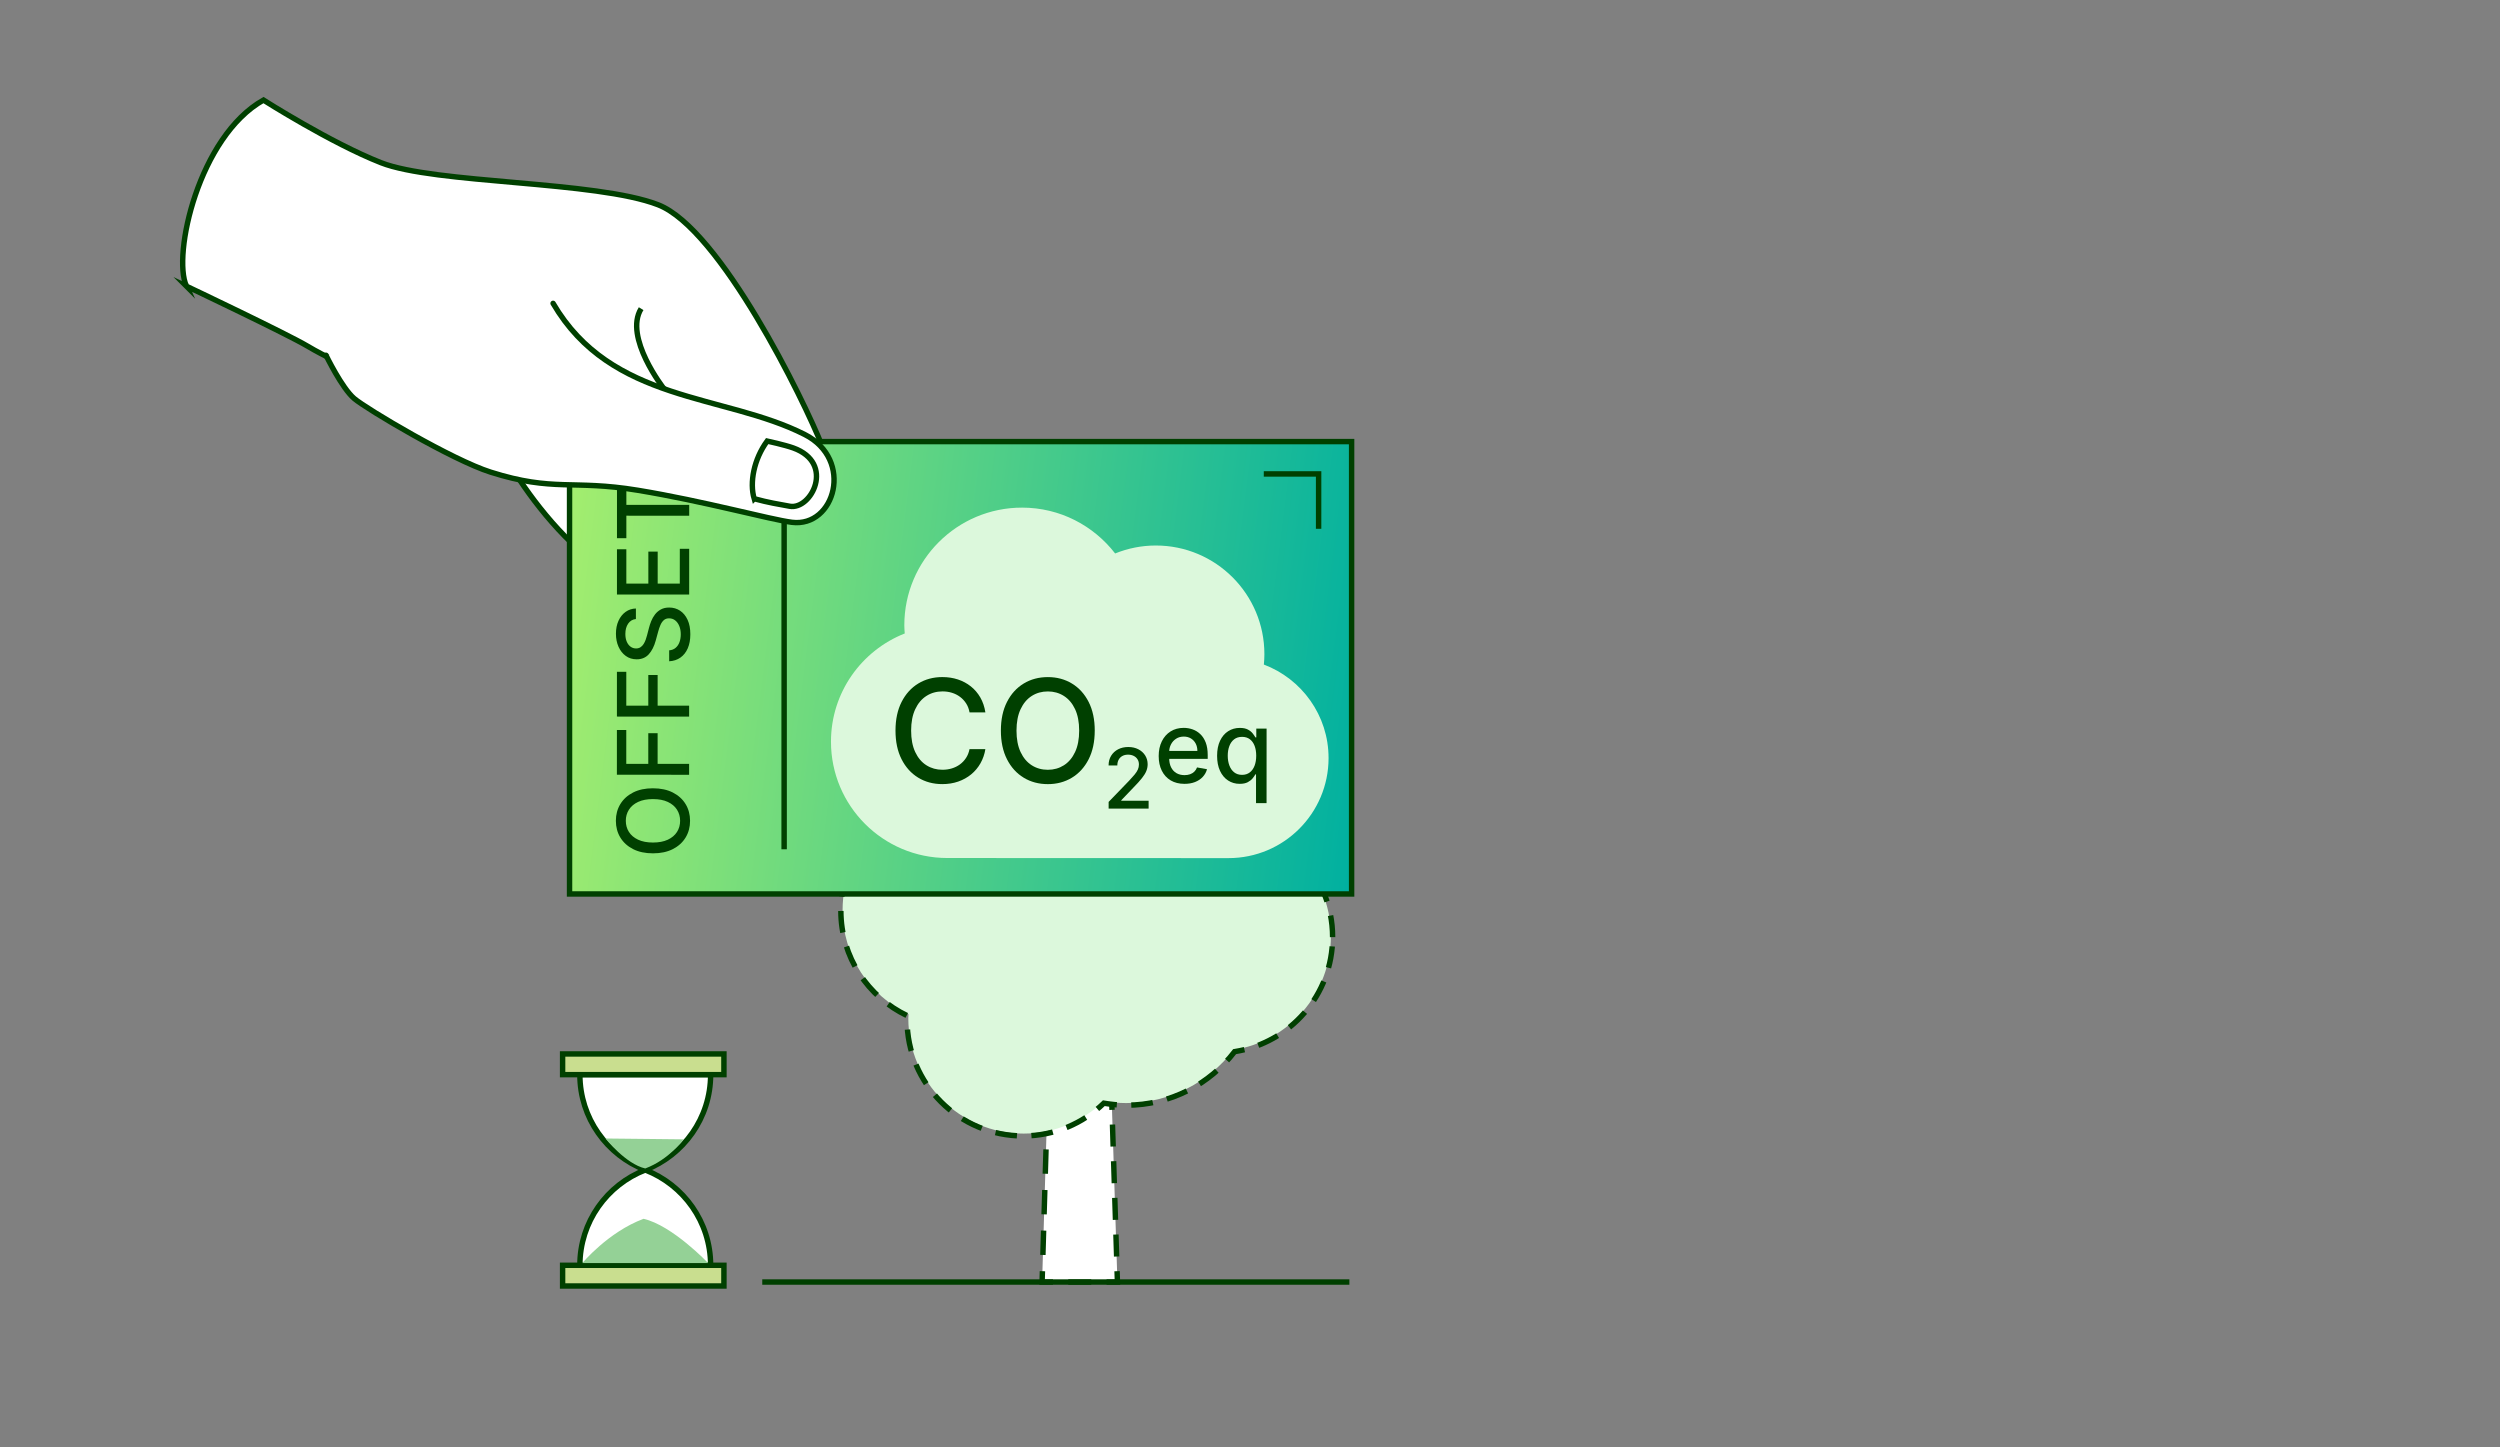 <?xml version="1.0" encoding="UTF-8"?>
<svg id="Layer_1" data-name="Layer 1" xmlns="http://www.w3.org/2000/svg" xmlns:xlink="http://www.w3.org/1999/xlink" viewBox="0 0 345.51 200">
  <rect x="0" y="0" width="345.51" height="200" fill="#808080" stroke="none"/>
  <defs>
    <style>
      .cls-1 {
        stroke-dasharray: 0 0 3.042 2.028;
      }

      .cls-1, .cls-2, .cls-3, .cls-4, .cls-5, .cls-6, .cls-7, .cls-8, .cls-9, .cls-10, .cls-11 {
        stroke: #004000;
        stroke-miterlimit: 10;
        stroke-width: .75px;
      }

      .cls-1, .cls-2, .cls-3, .cls-6, .cls-8, .cls-11 {
        fill: none;
      }

      .cls-2 {
        stroke-dasharray: 0 0 3.176 2.117;
      }

      .cls-4 {
        fill: url(#New_Gradient_Swatch_1);
      }

      .cls-5, .cls-7, .cls-12 {
        fill: #fff;
      }

      .cls-5, .cls-8 {
        stroke-linecap: round;
      }

      .cls-6 {
        stroke-dasharray: 0 0 3 2;
      }

      .cls-13 {
        fill: #94d196;
      }

      .cls-13, .cls-14, .cls-12, .cls-15 {
        stroke-width: 0px;
      }

      .cls-14 {
        fill: #dcf8dc;
      }

      .cls-15 {
        fill: #004000;
      }

      .cls-9 {
        fill: #c9de8f;
      }

      .cls-10 {
        fill: #f2f4f7;
      }

      .cls-11 {
        stroke-dasharray: 0 0 3.368 2.245;
      }
    </style>
    <linearGradient id="New_Gradient_Swatch_1" data-name="New Gradient Swatch 1" x1="152.769" y1="261.005" x2="267.811" y2="261.005" gradientTransform="translate(-43.214 -192.982) rotate(7.19)" gradientUnits="userSpaceOnUse">
      <stop offset="0" stop-color="#a4ee6e"/>
      <stop offset=".999" stop-color="#00b0a0"/>
    </linearGradient>
  </defs>
  <g>
    <polyline class="cls-12" points="153.637 151.888 154.433 177.182 144.023 177.182 144.674 155.107"/>
    <g>
      <line class="cls-3" x1="153.637" y1="151.888" x2="153.684" y2="153.388"/>
      <line class="cls-1" x1="153.748" y1="155.414" x2="154.354" y2="174.669"/>
      <polyline class="cls-3" points="154.386 175.683 154.433 177.182 152.933 177.182"/>
      <line class="cls-2" x1="150.816" y1="177.182" x2="146.581" y2="177.182"/>
      <polyline class="cls-3" points="145.523 177.182 144.023 177.182 144.067 175.683"/>
      <line class="cls-11" x1="144.133" y1="173.438" x2="144.597" y2="157.729"/>
      <line class="cls-3" x1="144.63" y1="156.607" x2="144.674" y2="155.107"/>
    </g>
  </g>
  <path class="cls-14" d="M183.937,129.38c0-8.799-7.133-15.932-15.932-15.932-2.878,0-5.571.774-7.902,2.11-1.432-.351-2.921-.557-4.462-.557-3.504,0-6.771.98-9.575,2.655-2.778-4.668-7.859-7.805-13.686-7.805-8.799,0-15.932,7.133-15.932,15.932,0,6.356,3.731,11.826,9.114,14.383-.007.19-.029.377-.029.569,0,8.799,7.133,15.932,15.932,15.932,4.308,0,8.209-1.717,11.077-4.495,1.01.169,2.041.277,3.099.277,6.058,0,11.427-2.889,14.85-7.351,7.615-1.196,13.446-7.768,13.446-15.719Z"/>
  <path class="cls-6" d="M184.171,129.515c0-8.86-7.183-16.043-16.043-16.043-2.898,0-5.61.78-7.957,2.124-1.442-.353-2.942-.561-4.493-.561-3.528,0-6.818.987-9.642,2.673-2.798-4.7-7.914-7.859-13.781-7.859-8.86,0-16.043,7.183-16.043,16.043,0,6.4,3.757,11.908,9.177,14.483-.007.192-.029.38-.029.573,0,8.86,7.183,16.043,16.043,16.043,4.338,0,8.266-1.729,11.154-4.526,1.017.17,2.055.279,3.121.279,6.1,0,11.507-2.909,14.953-7.402,7.668-1.205,13.539-7.822,13.539-15.828Z"/>
  <g id="ruka">
    <path class="cls-5" d="M25.765,39.553s13.904,6.599,16.755,8.296c9.913,5.898,24.823,8.29,26.186,12.743,1.363,4.453,15.197,25.246,25.224,19.03,10.027-6.216,22.239-11.552,19.716-17.931-2.523-6.379-14.109-30.068-22.693-33.391-8.584-3.324-30.838-2.876-38.307-5.817-6.915-2.723-16.235-8.653-16.235-8.653-8.929,5.021-12.62,21.397-10.645,25.724Z"/>
    <path class="cls-3" d="M88.608,42.659c-2.44,3.942,3.152,11.068,3.152,11.068"/>
  </g>
  <g id="offset">
    <rect id="offset-bg" class="cls-4" x="78.713" y="61.03" width="108.085" height="62.52"/>
    <path class="cls-14" d="M174.671,91.844c.045-.474.073-.953.073-1.439.003-8.288-6.713-15.01-15.001-15.013-1.991-.001-3.888.395-5.627,1.099-2.974-3.846-7.621-6.334-12.859-6.336-8.986-.003-16.273,7.278-16.276,16.264-0.0.381.031.755.057,1.13-5.963,2.35-10.19,8.148-10.193,14.946-.003,8.88,7.193,16.082,16.074,16.086l38.861.014c7.637.003,13.83-6.186,13.833-13.823.002-5.916-3.718-10.951-8.942-12.928Z"/>
    <g>
      <path class="cls-15" d="M136.187,98.453l-2.193-0c-.084-.469-.241-.882-.471-1.238-.23-.356-.511-.659-.843-.907-.333-.249-.705-.437-1.115-.563-.41-.127-.845-.19-1.304-.19-.83-0-1.571.208-2.225.625-.654.417-1.17,1.028-1.547,1.834-.378.807-.567,1.791-.568,2.953-0,1.172.188,2.162.565,2.968.376.806.894,1.417,1.55,1.829.656.413,1.394.619,2.214.62.455,0,.887-.062,1.297-.186.41-.124.782-.308,1.115-.552s.615-.542.847-.896c.232-.354.393-.76.482-1.219l2.193.007c-.117.708-.344,1.358-.679,1.951-.336.593-.765,1.104-1.287,1.533-.523.428-1.12.76-1.79.994-.67.234-1.402.351-2.194.351-1.247-0-2.358-.297-3.333-.891-.974-.594-1.742-1.443-2.302-2.55s-.839-2.426-.838-3.959c0-1.537.282-2.858.845-3.962.563-1.104,1.332-1.952,2.307-2.544.975-.592,2.084-.888,3.326-.888.764,0,1.478.109,2.141.327.663.219,1.259.538,1.789.958.529.419.967.931,1.314,1.533.347.602.581,1.29.702,2.063Z"/>
      <path class="cls-15" d="M151.297,100.976c-0,1.538-.282,2.858-.845,3.962-.563,1.104-1.333,1.952-2.311,2.544-.977.593-2.087.889-3.329.888-1.247-0-2.359-.297-3.336-.891-.977-.593-1.747-1.443-2.309-2.549-.562-1.107-.843-2.426-.842-3.959 0-1.537.282-2.858.845-3.961.563-1.104,1.333-1.952,2.311-2.545.978-.592,2.09-.888,3.337-.888,1.242 0,2.352.297,3.329.89.978.594,1.747,1.442,2.309,2.546.562,1.104.843,2.425.842,3.962ZM149.145,100.975c0-1.171-.188-2.16-.564-2.963-.377-.804-.893-1.414-1.546-1.829-.654-.416-1.394-.623-2.218-.624-.83-0-1.57.207-2.222.622-.651.415-1.167,1.023-1.543,1.828-.378.804-.567,1.792-.568,2.963-0,1.172.188,2.16.565,2.964.376.804.891,1.414,1.542,1.829.651.416,1.392.623,2.222.623.825 0,1.564-.207,2.219-.621.654-.415,1.169-1.023,1.547-1.828.378-.804.566-1.792.567-2.964Z"/>
      <path class="cls-15" d="M153.217,111.745l0-.918,2.842-2.941c.303-.32.554-.601.752-.842.198-.242.347-.472.445-.691.099-.218.148-.451.148-.696,0-.279-.065-.52-.197-.724-.131-.204-.31-.361-.536-.471-.227-.111-.482-.166-.767-.167-.301,0-.563.061-.787.184s-.397.297-.517.521-.18.486-.18.787l-1.209-0c0-.511.118-.958.353-1.34.235-.382.558-.68.967-.892.41-.211.876-.317,1.398-.317.527 0.0.992.105,1.396.314.403.209.718.493.945.853.226.359.34.765.34,1.216-0.0.312-.059.616-.175.914s-.318.629-.605.994c-.287.365-.686.807-1.197,1.326l-1.669,1.746v.062l3.78.001-0,1.086-5.526-.002Z"/>
      <path class="cls-15" d="M163.697,108.331c-.738,0-1.372-.159-1.903-.476s-.94-.764-1.228-1.341-.431-1.253-.43-2.03c0-.767.144-1.443.432-2.028.288-.585.691-1.041,1.209-1.369.518-.328,1.125-.492,1.821-.492.422 0.0.832.07,1.228.21.396.14.752.359,1.067.659.315.299.563.687.746,1.163.182.476.272,1.054.272,1.732l-0.0.517-5.952-.002 0-1.092,4.523.002c0-.384-.078-.724-.233-1.021-.156-.298-.375-.533-.656-.705-.281-.172-.61-.259-.987-.259-.409,0-.766.1-1.07.3-.304.2-.538.459-.702.78-.164.32-.247.667-.247,1.041l-0.0.853c0,.5.088.926.265,1.277.177.351.425.618.743.802.318.184.69.275,1.116.275.276 0.0.528-.04.755-.119.228-.08.424-.199.59-.358.166-.159.292-.355.38-.589l1.379.25c-.11.406-.308.761-.593,1.064-.284.304-.64.54-1.067.707s-.914.25-1.46.25Z"/>
      <path class="cls-15" d="M173.587,110.992l.001-3.973h-.088c-.088.159-.214.341-.378.546s-.389.383-.675.536c-.286.153-.657.229-1.111.229-.604,0-1.143-.155-1.616-.466-.473-.31-.843-.754-1.111-1.331s-.401-1.27-.401-2.079c0-.809.136-1.501.407-2.077.272-.575.645-1.015,1.119-1.32.475-.305,1.013-.458,1.614-.458.464 0.0.839.078,1.123.232s.505.334.663.539.28.385.368.541h.122l0-1.214,1.423 0-.004,10.295-1.458-0ZM171.658,107.087c.419,0,.774-.111,1.065-.334.291-.222.512-.532.663-.928s.227-.858.228-1.384c0-.52-.075-.975-.224-1.365-.149-.39-.369-.694-.658-.912-.289-.218-.646-.327-1.072-.327-.439-0-.805.113-1.098.341-.292.227-.513.538-.66.931-.148.393-.222.837-.222,1.331-0.0.5.074.951.224,1.35.149.4.371.716.665.949.294.232.657.349,1.09.349Z"/>
    </g>
    <g>
      <path class="cls-15" d="M90.244,108.945c1.065 0,1.981.196,2.746.585.765.391,1.353.924,1.763,1.602.411.677.616,1.446.616,2.307-0.0.864-.206,1.635-.617,2.312-.412.677-1,1.21-1.767,1.6s-1.682.584-2.744.583c-1.065-0-1.981-.195-2.746-.585-.765-.391-1.353-.924-1.763-1.602-.411-.678-.616-1.448-.616-2.312,0-.861.206-1.63.617-2.307.412-.677 1-1.211,1.765-1.601.765-.389,1.681-.584,2.746-.583ZM90.244,110.437c-.812-0-1.497.13-2.054.392s-.98.618-1.268,1.072c-.288.453-.432.965-.432,1.537-0.0.575.143,1.088.431,1.541.287.451.709.808,1.267,1.07s1.241.393,2.053.393,1.497-.13,2.054-.392.979-.618,1.268-1.069c.288-.452.431-.965.432-1.54,0-.572-.143-1.084-.431-1.537-.288-.454-.709-.811-1.267-1.073s-1.242-.393-2.054-.393Z"/>
      <path class="cls-15" d="M95.235,107.077l-9.979-.004.002-6.188,1.296 0-.001,4.683,3.041.001.001-4.239,1.291 0-.001,4.239,4.352.001-0,1.506Z"/>
      <path class="cls-15" d="M95.238,99.036l-9.979-.004.002-6.188,1.296 0-.002,4.683,3.041.001.001-4.239,1.291 0-.001,4.239,4.352.001-0,1.506Z"/>
      <path class="cls-15" d="M87.885,85.55c-.461.052-.819.267-1.075.643-.255.377-.383.851-.383,1.423-0.0.409.063.763.192,1.062.128.299.303.531.526.695.223.164.475.246.758.246.237,0,.442-.055.614-.167.172-.112.316-.26.431-.443.116-.184.212-.381.288-.592.077-.211.139-.414.188-.609l.254-.974c.078-.318.184-.645.317-.979s.309-.645.527-.931c.218-.286.487-.517.809-.694.322-.177.707-.266,1.155-.265.565,0,1.067.146,1.505.437.438.291.784.712,1.038,1.263s.379,1.216.379,1.996c0,.747-.119,1.394-.356,1.939-.237.546-.575.973-1.012,1.281s-.956.479-1.557.511l0-1.511c.36-.029.66-.147.899-.353s.416-.471.532-.794c.115-.323.173-.678.173-1.064 0-.426-.067-.805-.202-1.138-.134-.333-.323-.595-.565-.787-.242-.192-.525-.288-.85-.288-.296,0-.538.083-.726.25-.188.167-.344.393-.468.677-.124.284-.232.605-.327.962l-.322,1.179c-.218.799-.538,1.432-.961,1.898-.422.466-.981.699-1.676.698-.575,0-1.077-.156-1.505-.468-.429-.312-.762-.734-1.001-1.268-.238-.533-.358-1.133-.357-1.803,0-.676.119-1.272.356-1.791.237-.518.563-.926.978-1.225.414-.299.889-.455,1.425-.468l-0,1.452Z"/>
      <path class="cls-15" d="M95.244,82.167l-9.979-.004.002-6.257,1.296 0-.001,4.751,3.041.001.001-4.425,1.291 0-.001,4.425,3.055.001.002-4.81,1.296 0-.002,6.315Z"/>
      <path class="cls-15" d="M86.564,74.381l-1.296-0.0.003-7.724,1.296 0-.001,3.114,8.684.003-0,1.501-8.684-.003-.001,3.109Z"/>
    </g>
    <polyline class="cls-3" points="174.66 65.498 182.239 65.501 182.237 73.081"/>
    <line class="cls-3" x1="108.37" y1="66.667" x2="108.37" y2="117.374"/>
  </g>
  <g id="palec">
    <path class="cls-5" d="M45.057,49.1s2.19,4.529,3.894,5.977,13.578,8.506,18.863,10.178c8.761,2.771,11.249,1.004,20.33,2.501,9.248,1.525,18.307,4.051,21.305,4.429,5.942.749,8.616-8.663,1.764-12.136-11.143-5.647-26.735-4.345-34.775-18.123"/>
    <path class="cls-8" d="M104.232,68.926c1.994.544,3.386.758,4.91,1.039,2.969.547,6.341-5.951.489-8.058-1.173-.422-3.605-.95-3.605-.95-1.851,2.532-2.452,5.752-1.795,7.97Z"/>
  </g>
  <line class="cls-10" x1="105.347" y1="177.182" x2="186.489" y2="177.182"/>
  <path class="cls-7" d="M89.176,148.52h-9.035c0,6.007,3.752,11.125,9.035,13.174,5.283-2.049,9.035-7.167,9.035-13.174h-9.035Z"/>
  <path class="cls-7" d="M89.176,174.869h9.035c0-6.007-3.752-11.125-9.035-13.174-5.283,2.049-9.035,7.167-9.035,13.174h9.035Z"/>
  <rect class="cls-9" x="77.755" y="145.66" width="22.294" height="2.86"/>
  <rect class="cls-9" x="77.755" y="174.869" width="22.294" height="2.86"/>
  <path class="cls-13" d="M83.677,157.344l10.808.116s-1.992,2.789-5.309,4.027c-2.699-.616-5.499-4.143-5.499-4.143Z"/>
  <path class="cls-13" d="M97.873,174.565h-17.394s3.566-4.295,8.462-6.122c3.983.909,8.932,6.122,8.932,6.122Z"/>
</svg>